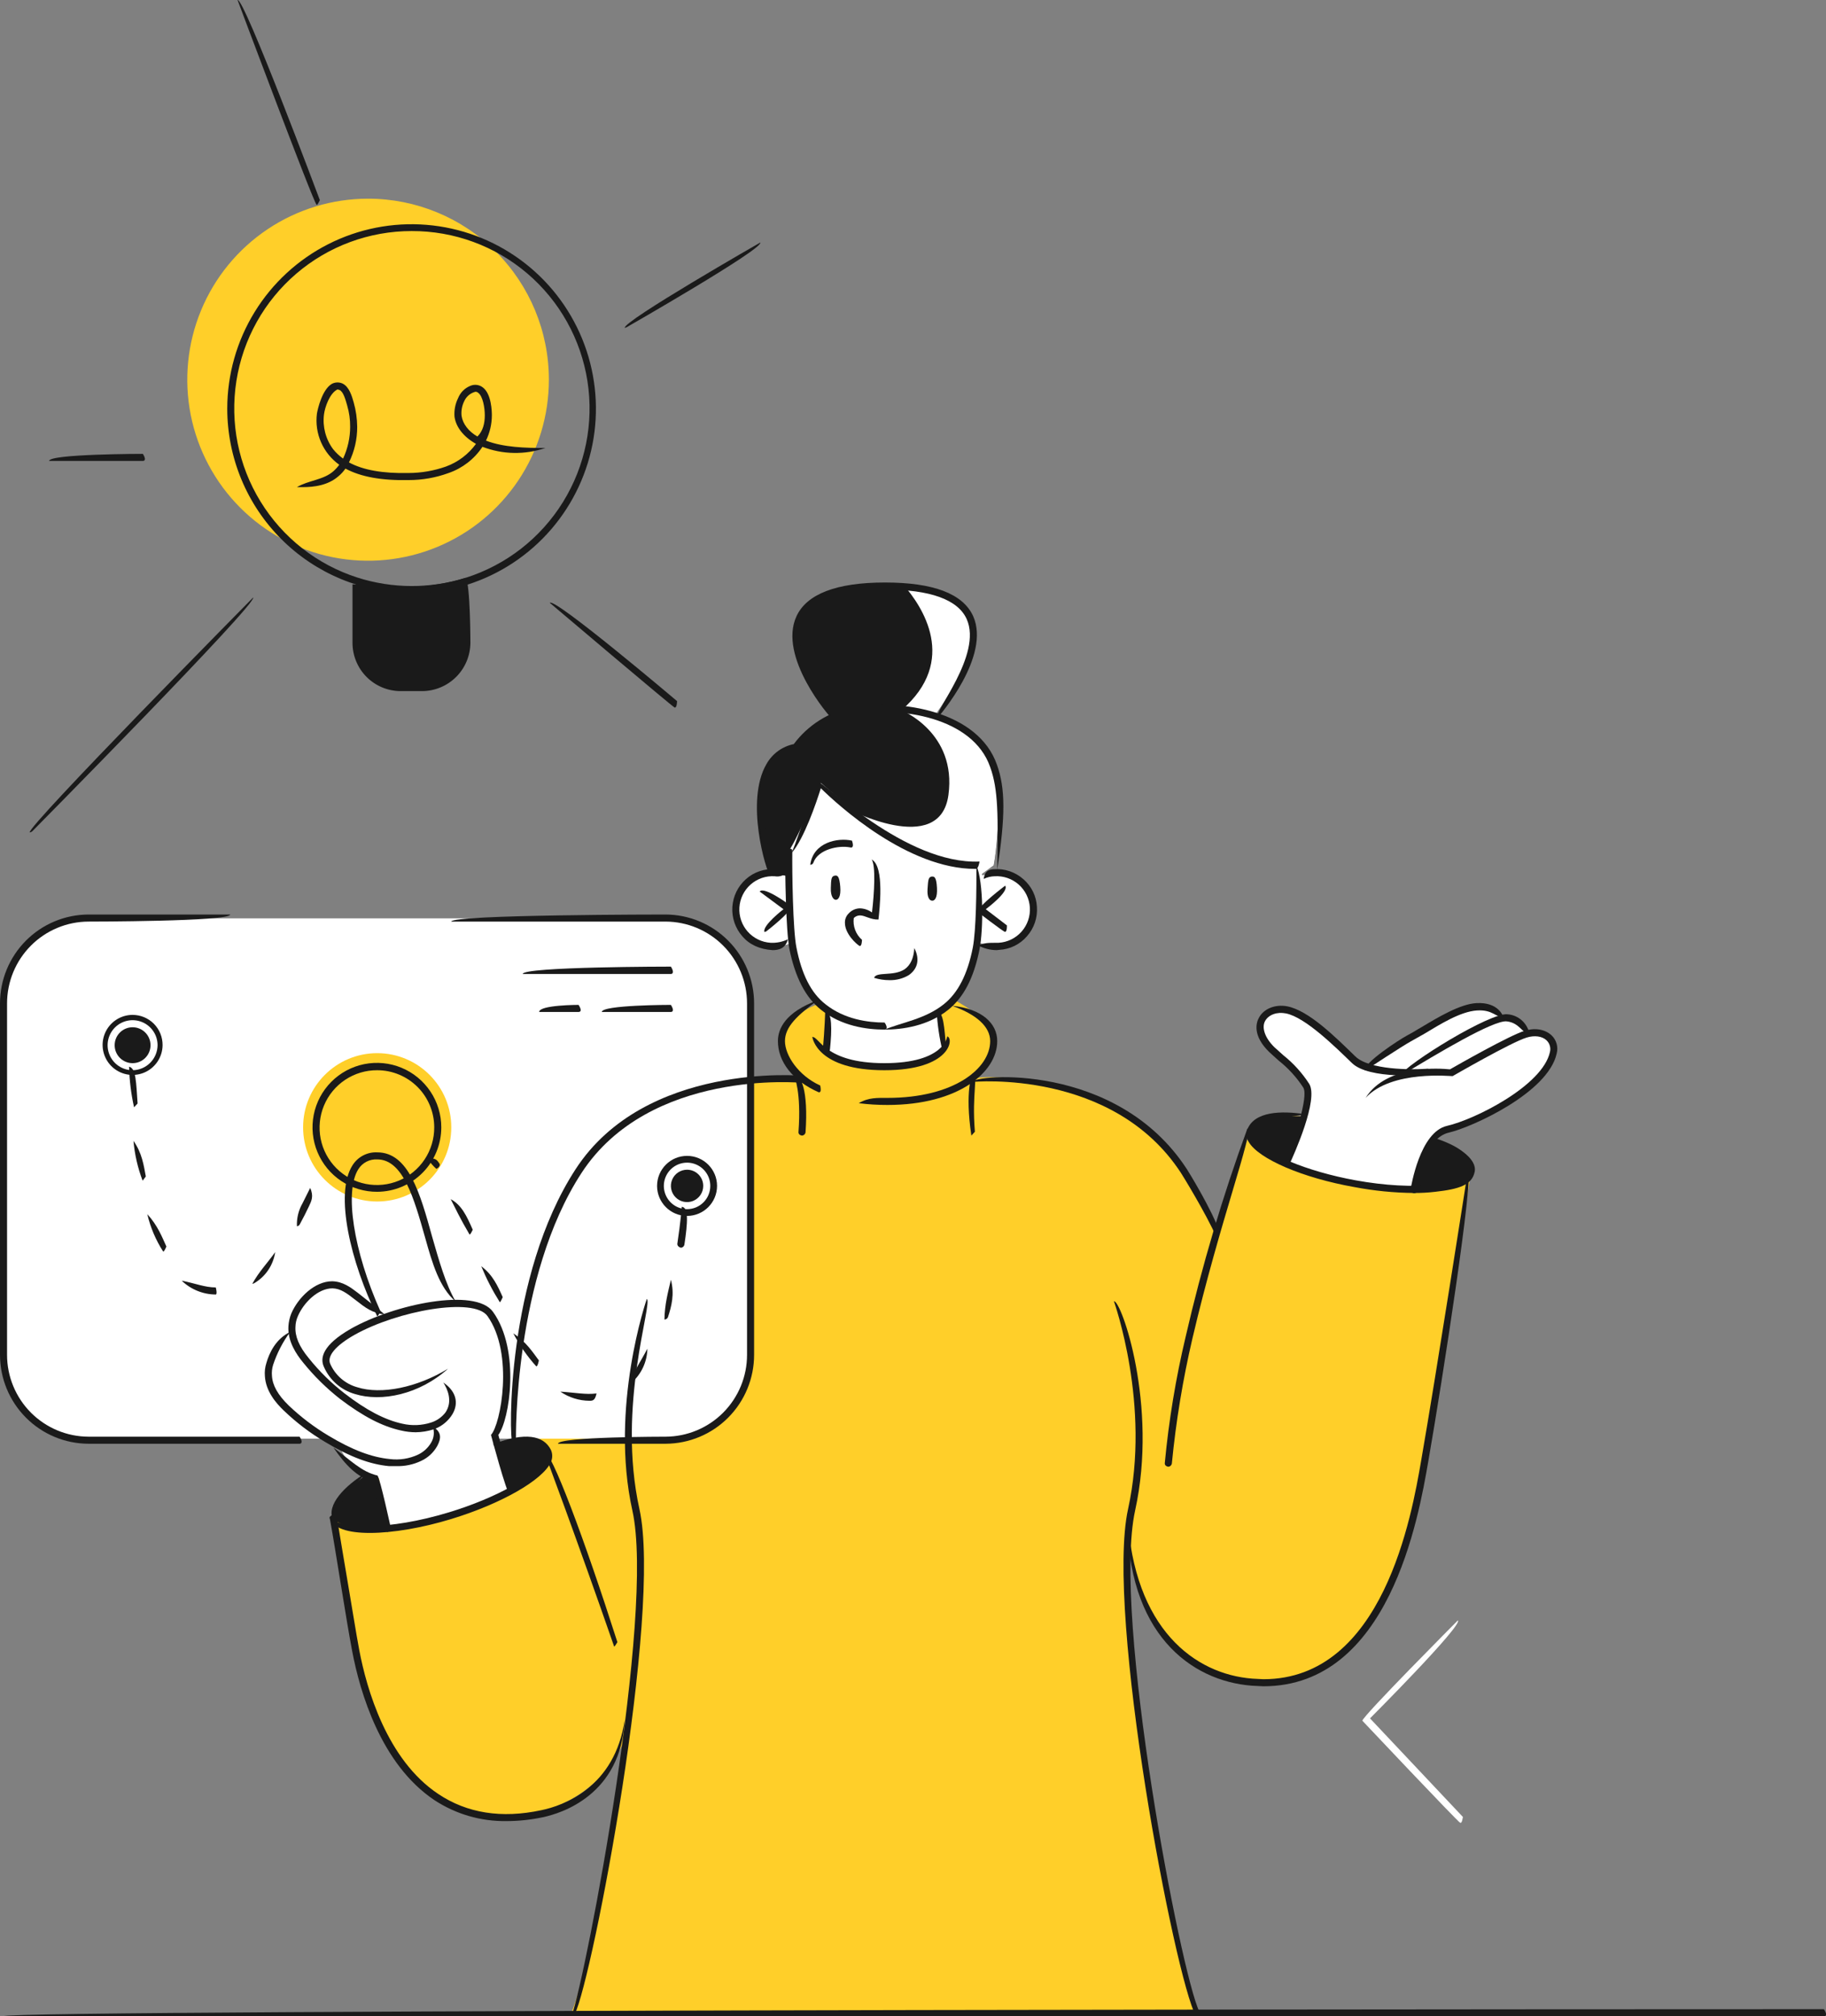 <svg width="482" height="532" viewBox="0 0 482 532" fill="none" xmlns="http://www.w3.org/2000/svg">
<rect x="0" y="0" width="482" height="532" fill="#808080" stroke="none"/>
<g clip-path="url(#clip0_2_100)">
<path d="M329.663 299.473L321.126 325.568C321.126 325.568 313.211 299.163 290.938 290.62C268.666 282.076 256.482 284.562 256.482 284.562C256.482 284.562 263.078 279.98 262.225 274.232C261.371 268.485 251.826 263.825 251.826 263.825L215.352 265.146C215.352 265.146 206.815 268.33 206.272 274.698C205.729 281.067 210.851 284.562 210.851 284.562C210.851 284.562 191.294 283.552 179.964 288.756C168.634 293.959 152.88 300.172 144.499 325.568C136.118 350.965 135.264 379.778 135.264 379.778L97.083 389.486C97.083 389.486 86.296 396.01 87.926 400.126L95.686 443.385C95.686 443.385 104.067 479.499 130.841 479.499C157.614 479.499 164.521 459.695 164.521 459.695C164.521 459.695 156.838 516.389 150.863 531.068H315.694C315.694 531.068 303.588 484.314 299.863 446.725C299.863 446.725 296.138 417.601 297.923 406.029C297.923 406.029 301.415 437.327 323.61 442.608C345.805 447.89 359.385 435.308 367.146 416.902C374.906 398.495 379.562 364.789 381.192 354.693C382.822 344.596 388.409 308.405 388.409 308.405C388.409 308.405 389.496 300.716 362.179 296.833C334.862 292.949 331.836 293.571 329.663 299.473Z" fill="#FFCF29"/>
<path d="M176.938 242.312H22.117C10.416 242.312 0.931 251.805 0.931 263.515V358.389C0.931 370.099 10.416 379.592 22.117 379.592H176.938C188.638 379.592 198.124 370.099 198.124 358.389V263.515C198.124 251.805 188.638 242.312 176.938 242.312Z" fill="white"/>
<path d="M144.887 100.187C144.887 109.634 142.088 118.868 136.844 126.723C131.599 134.578 124.146 140.699 115.425 144.315C106.704 147.93 97.108 148.876 87.85 147.033C78.591 145.19 70.087 140.641 63.413 133.961C56.738 127.281 52.193 118.77 50.351 109.505C48.509 100.24 49.455 90.636 53.067 81.909C56.679 73.181 62.796 65.721 70.645 60.473C78.494 55.225 87.721 52.423 97.16 52.423C109.818 52.423 121.958 57.456 130.908 66.413C139.859 75.37 144.887 87.519 144.887 100.187V100.187Z" fill="#FFCF29"/>
<path d="M203.168 229.575C203.168 229.575 195.796 201.228 209.376 197.267C209.376 197.267 214.886 191.365 220.008 189.112C220.008 189.112 207.281 173.502 210.385 164.959C213.489 156.416 222.569 154.241 233.434 154.164C244.298 154.086 256.249 157.348 256.948 165.735C257.646 174.123 246.704 188.879 246.704 188.879C246.704 188.879 262.613 192.918 263.389 206.199C264.165 219.479 262.302 228.333 262.302 228.333L258.577 231.051L205.806 234.235L203.168 229.575Z" fill="#1A1A1A"/>
<path d="M257.957 248.681C257.957 248.681 272.546 253.185 272.779 239.361C272.779 239.361 271.77 227.712 259.276 230.973L258.577 228.255C258.577 228.255 248.178 230.119 235.839 221.421C229.173 216.845 222.773 211.892 216.671 206.587C216.671 206.587 210.696 221.032 208.212 224.527V231.284C208.212 231.284 196.339 227.556 194.243 239.361C194.243 239.361 194.243 248.759 201.771 249.457C209.299 250.156 208.988 248.137 208.988 248.137C208.988 248.137 210.696 262.583 218.766 266.854L217.99 277.494C217.99 277.494 223.733 282.698 234.598 281.455C245.462 280.213 248.799 277.261 248.799 277.261L248.178 266.854C248.178 266.854 256.094 261.651 257.957 248.681Z" fill="white"/>
<path d="M339.674 306.618C339.674 306.618 345.882 292.484 345.184 289.299C344.485 286.115 338.355 279.048 335.25 276.485C332.146 273.922 332.146 268.718 335.25 266.932C338.355 265.146 343.244 266.932 347.977 271.048C352.711 275.164 358.532 281.533 360.705 281.455C360.705 281.455 376.924 269.184 383.831 267.398C390.737 265.612 393.919 265.301 395.704 268.097C395.704 268.097 401.447 268.408 402.766 272.524C402.766 272.524 407.655 271.514 409.44 274.465C411.225 277.417 408.742 283.242 403.077 287.202C397.411 291.163 388.564 296.289 382.201 297.92C375.837 299.551 373.276 313.919 373.276 313.919C373.276 313.919 351.935 313.22 339.674 306.618Z" fill="white"/>
<path d="M134.566 393.525L130.453 378.38C130.453 378.38 136.661 370.769 133.091 355.78C129.521 340.791 119.511 343.897 119.511 343.897C119.511 343.897 113.38 328.986 111.673 321.142C109.965 313.298 104.843 303.667 98.247 304.987C91.651 306.308 90.797 316.792 92.737 325.025C94.677 333.257 99.023 345.218 99.023 345.218C99.023 345.218 91.573 338.771 88.779 339.004C85.986 339.237 80.243 341.567 78.768 345.062C77.807 347.326 77.129 349.7 76.751 352.13C76.751 352.13 71.163 355.159 70.93 360.828C70.698 366.498 74.655 372.4 89.555 381.409C89.555 381.409 91.883 388.942 100.032 390.03L102.205 403.31C102.205 403.31 111.828 402.456 119.511 399.66C127.193 396.864 134.566 393.525 134.566 393.525Z" fill="white"/>
<path d="M93.979 153.309V172.026C93.979 172.026 95.608 181.346 107.87 181.346C120.131 181.346 122.692 173.036 122.692 173.036L123.313 153.309C123.313 153.309 111.285 158.823 93.979 153.309Z" fill="#1A1A1A"/>
<path d="M99.566 317.025C110.367 317.025 119.123 308.263 119.123 297.454C119.123 286.645 110.367 277.883 99.566 277.883C88.766 277.883 80.01 286.645 80.01 297.454C80.01 308.263 88.766 317.025 99.566 317.025Z" fill="#FFCF29"/>
<path d="M96.152 389.486L99.566 390.185L102.748 403.543C102.748 403.543 88.702 403.932 87.926 400.126C87.15 396.321 96.152 389.486 96.152 389.486Z" fill="#1A1A1A"/>
<path d="M131.306 380.788L134.566 393.525C134.566 393.525 147.138 387.001 144.189 382.108C141.24 377.215 131.306 380.788 131.306 380.788Z" fill="#1A1A1A"/>
<path d="M343.476 294.58C343.476 294.58 341.614 305.298 339.674 306.618C337.734 307.939 328.654 302.502 330.128 298.075C331.603 293.648 343.476 294.58 343.476 294.58Z" fill="#1A1A1A"/>
<path d="M378.01 300.095C378.01 300.095 373.354 309.803 373.82 313.686C373.82 313.686 387.556 313.763 388.409 308.405C389.263 303.046 378.01 300.095 378.01 300.095Z" fill="#1A1A1A"/>
<path d="M42.915 275.786C42.9 277.349 42.423 278.873 41.544 280.165C40.664 281.458 39.423 282.461 37.975 283.049C36.528 283.637 34.939 283.782 33.408 283.468C31.878 283.154 30.475 282.393 29.375 281.282C28.276 280.171 27.53 278.76 27.231 277.225C26.932 275.691 27.093 274.102 27.694 272.659C28.296 271.216 29.31 269.983 30.61 269.116C31.91 268.249 33.437 267.786 34.999 267.786C36.046 267.786 37.081 267.994 38.047 268.397C39.012 268.8 39.888 269.39 40.624 270.134C41.36 270.878 41.942 271.76 42.335 272.73C42.728 273.7 42.925 274.739 42.915 275.786Z" fill="#1A1A1A"/>
<path d="M181.361 320.831C185.733 320.831 189.277 317.284 189.277 312.909C189.277 308.534 185.733 304.987 181.361 304.987C176.989 304.987 173.445 308.534 173.445 312.909C173.445 317.284 176.989 320.831 181.361 320.831Z" fill="#1A1A1A"/>
<path d="M262.302 228.333C262.302 228.333 264.087 219.479 263.389 206.199C262.69 192.918 246.704 188.879 246.704 188.879C246.704 188.879 257.646 174.123 256.948 165.735C256.327 158.59 247.713 155.173 238.478 154.319C243.367 159.911 253.145 174.279 237.935 187.404C237.935 187.404 252.602 193.229 250.351 209.771C248.101 226.314 223.423 213.266 223.423 213.266C223.423 213.266 232.114 224.605 237.857 232.294L258.577 231.051L262.302 228.333Z" fill="white"/>
<path d="M385.46 480.975C384.839 480.742 359.618 454.025 359.618 454.025C359.696 452.782 384.839 427.542 384.839 427.542C386.159 428.862 361.636 453.404 361.636 453.404L386.159 479.421C385.926 480.897 385.693 480.975 385.46 480.975Z" fill="white"/>
<path d="M339.441 307.939C341.536 300.328 345.494 289.455 344.02 286.969C342.252 284.247 340.05 281.833 337.501 279.824L335.095 277.65C330.517 273.223 331.603 269.806 332.302 268.563C333.543 266.155 336.647 264.913 339.829 265.534C345.494 266.699 352.246 273.378 357.756 278.737C361.403 282.31 372.578 282.31 376.691 281.999C376.82 281.988 376.949 282.004 377.071 282.046C377.193 282.088 377.305 282.155 377.4 282.243C377.495 282.33 377.571 282.437 377.622 282.555C377.674 282.674 377.7 282.802 377.7 282.931C376.148 283.94 361.325 284.795 356.902 280.523C352.479 276.252 344.563 268.408 339.441 267.398C337.113 266.932 334.862 267.709 333.931 269.417C333 271.126 333.854 273.844 336.414 276.329L338.743 278.426C341.412 280.55 343.719 283.094 345.572 285.96C348.133 290.076 341.614 304.522 340.295 307.395C340.22 307.558 340.1 307.697 339.948 307.793C339.797 307.889 339.621 307.94 339.441 307.939V307.939Z" fill="#1A1A1A"/>
<path d="M373.276 314.851C373.144 314.841 373.014 314.805 372.896 314.745C372.777 314.685 372.671 314.602 372.585 314.501C372.498 314.4 372.433 314.283 372.391 314.156C372.35 314.03 372.335 313.896 372.345 313.764C372.5 313.142 374.751 298.697 381.968 297.066C389.185 295.435 407.19 286.503 409.13 277.572C409.267 277.018 409.253 276.438 409.089 275.891C408.925 275.345 408.617 274.852 408.198 274.465C407.034 273.378 405.017 273.145 402.999 273.766C398.886 275.009 383.598 283.863 383.443 283.94C383.287 284.018 367.301 282.232 360.472 289.688C366.059 280.756 380.338 281.921 382.744 282.154C384.917 280.912 398.42 273.223 402.456 271.98C405.172 271.126 407.81 271.592 409.518 273.145C410.163 273.747 410.633 274.512 410.879 275.36C411.125 276.208 411.137 277.106 410.915 277.96C408.664 288.367 388.487 297.454 382.434 298.852C376.381 300.25 374.829 310.191 374.208 314.074C374.171 314.294 374.056 314.492 373.886 314.635C373.715 314.777 373.499 314.854 373.276 314.851Z" fill="#1A1A1A"/>
<path d="M369.396 283.94C371.414 280.601 393.531 267.01 397.955 267.631C399.329 267.736 400.632 268.286 401.668 269.196C402.703 270.106 403.416 271.329 403.697 272.679C401.835 272.834 401.214 269.883 397.722 269.495C394.23 269.107 379.174 278.116 369.862 283.785L369.396 283.94Z" fill="#1A1A1A"/>
<path d="M360.239 282.387C360.084 280.368 369.241 274.388 371.414 273.223C373.587 272.058 373.664 271.902 375.061 271.126C379.718 268.33 385.46 264.913 389.729 264.68C395.549 264.369 396.713 268.097 396.791 268.252C394.928 268.641 394.152 266.311 389.806 266.621C385.46 266.932 380.261 270.194 375.993 272.757L372.268 274.854C370.172 276.019 360.782 282.154 360.705 282.232L360.239 282.387Z" fill="#1A1A1A"/>
<path d="M481.457 532H0.931C0.931 530.136 481.457 530.136 481.457 530.136C482.388 531.612 482 532 481.457 532Z" fill="#1A1A1A"/>
<path d="M220.318 231.051C221.095 230.896 221.56 231.206 221.793 233.925C222.026 236.643 221.25 237.42 220.629 237.42C220.008 237.42 219.232 236.488 219.31 234.313C219.387 232.138 219.387 231.206 220.318 231.051Z" fill="#1A1A1A"/>
<path d="M245.928 231.284C246.704 231.206 247.17 231.517 247.325 234.235C247.48 236.954 246.704 237.73 246.005 237.653C245.307 237.575 244.686 236.721 244.841 234.546C244.997 232.371 244.997 231.439 245.928 231.284Z" fill="#1A1A1A"/>
<path d="M203.944 250.7C200.452 250.467 197.813 249.225 195.951 247.05C194.089 244.923 193.142 242.147 193.316 239.325C193.491 236.502 194.772 233.864 196.882 231.983C197.932 231.044 199.16 230.325 200.493 229.872C201.827 229.418 203.238 229.238 204.642 229.343C205.757 229.418 206.854 229.653 207.902 230.041C207.478 230.509 206.942 230.861 206.345 231.065C205.748 231.269 205.108 231.318 204.487 231.206C203.336 231.135 202.181 231.291 201.09 231.666C199.999 232.042 198.992 232.628 198.127 233.392C197.262 234.157 196.557 235.084 196.05 236.122C195.543 237.159 195.246 238.286 195.175 239.439C195.103 240.591 195.259 241.747 195.634 242.839C196.009 243.931 196.595 244.938 197.359 245.804C198.123 246.669 199.05 247.375 200.086 247.882C201.123 248.389 202.249 248.687 203.401 248.759C204.981 248.842 206.557 248.522 207.979 247.827C207.359 250.234 205.651 250.7 203.944 250.7Z" fill="#1A1A1A"/>
<path d="M201.771 245.885C201.228 244.176 206.815 239.905 206.815 239.905L200.529 235.245C201.693 233.692 208.911 239.128 208.911 239.128C208.911 240.604 202.392 245.652 202.392 245.652C202.309 245.73 202.212 245.791 202.105 245.831C201.998 245.871 201.885 245.89 201.771 245.885V245.885Z" fill="#1A1A1A"/>
<path d="M263.078 250.7C261.373 250.684 259.696 250.258 258.189 249.458C260.44 248.526 261.992 248.836 263.622 248.759C264.773 248.687 265.9 248.389 266.936 247.882C267.973 247.375 268.899 246.669 269.663 245.804C270.427 244.938 271.013 243.931 271.388 242.839C271.763 241.747 271.919 240.591 271.848 239.439C271.776 238.286 271.479 237.159 270.972 236.122C270.466 235.084 269.76 234.157 268.895 233.392C268.03 232.628 267.024 232.041 265.932 231.666C264.841 231.291 263.687 231.135 262.535 231.206C261.54 231.236 260.562 231.475 259.664 231.905C259.974 229.653 261.216 229.42 262.38 229.342C263.784 229.242 265.194 229.425 266.527 229.878C267.86 230.332 269.088 231.047 270.14 231.983C271.198 232.895 272.059 234.012 272.673 235.267C273.286 236.522 273.639 237.888 273.71 239.284C273.81 240.689 273.628 242.1 273.175 243.434C272.722 244.767 272.007 245.997 271.072 247.05C270.16 248.108 269.044 248.97 267.79 249.584C266.536 250.199 265.171 250.552 263.777 250.622L263.078 250.7Z" fill="#1A1A1A"/>
<path d="M265.251 245.885C264.631 245.652 258.034 240.604 258.034 240.604C258.112 239.128 265.329 233.692 265.329 233.692C266.493 235.245 260.207 239.905 260.207 239.905L265.795 244.176C265.795 245.73 265.484 245.885 265.251 245.885Z" fill="#1A1A1A"/>
<path d="M333.466 444.938L330.439 444.783C314.375 443.54 297.302 431.037 297.612 399.738C299.242 429.794 315.384 441.754 330.594 442.919L333.466 443.074C365.128 443.074 372.656 399.815 375.139 385.37C378.942 363.624 387.4 309.414 387.478 308.871C389.185 309.725 380.804 363.935 377.001 385.681C374.441 400.514 366.68 444.938 333.466 444.938Z" fill="#1A1A1A"/>
<path d="M308.399 387.001C307.778 386.923 307.39 386.535 307.468 385.991C308.528 374.771 310.369 363.637 312.978 352.673C317.262 334.049 322.705 315.71 329.275 297.765C330.982 298.697 322.058 321.996 314.763 353.139C312.226 364.01 310.411 375.036 309.33 386.147C309.296 386.374 309.184 386.582 309.015 386.738C308.846 386.893 308.628 386.986 308.399 387.001Z" fill="#1A1A1A"/>
<path d="M233.511 271.669C228.777 271.669 222.103 270.738 216.749 266.466C212.636 263.204 209.919 257.923 208.367 250.389C207.436 245.419 207.203 229.653 207.281 224.527C208.755 223.595 209.143 223.984 209.143 224.527C209.066 230.041 209.299 245.419 210.23 250.001C211.627 257.146 214.11 262.039 217.913 264.99C222.879 268.951 229.088 269.806 233.511 269.806C234.442 271.203 233.977 271.669 233.511 271.669Z" fill="#1A1A1A"/>
<path d="M233.511 271.669C237.857 269.806 244.143 268.951 249.11 264.99C252.835 262.039 255.396 257.146 256.792 250.001C257.646 245.574 257.801 234.624 257.724 228.333C259.664 232.682 259.586 245.264 258.577 250.389C257.103 257.923 254.387 263.204 250.274 266.466C244.919 270.738 238.167 271.669 233.511 271.669Z" fill="#1A1A1A"/>
<path d="M257.413 229.265C239.642 229.265 221.327 212.567 216.671 207.985C215.507 211.713 212.248 221.343 208.911 225.149C211.316 219.557 215.352 206.121 215.352 205.966C217.137 205.81 238.943 228.178 258.577 227.323C258.189 229.265 257.801 229.265 257.413 229.265Z" fill="#1A1A1A"/>
<path d="M218.146 277.805C217.525 277.727 217.137 277.339 217.214 276.795C217.68 271.592 217.835 266.854 217.835 266.777C219.698 266.932 219.62 271.669 219.077 276.951C219.042 277.178 218.931 277.386 218.761 277.542C218.592 277.697 218.375 277.79 218.146 277.805V277.805Z" fill="#1A1A1A"/>
<path d="M248.799 277.339C247.965 273.899 247.445 270.389 247.247 266.854C249.11 266.854 249.265 271.281 249.73 276.329C248.877 277.339 248.877 277.339 248.799 277.339Z" fill="#1A1A1A"/>
<path d="M203.323 231.206C202.159 229.731 196.649 211.324 202.314 201.616C203.066 200.268 204.1 199.098 205.346 198.186C206.592 197.274 208.019 196.643 209.531 196.335C213.294 191.29 218.8 187.829 224.975 186.627C237.779 184.375 258.189 187.559 263.156 201.772C265.407 208.063 265.407 215.363 263.234 229.498C263.466 215.441 263.544 208.373 261.371 202.393C256.792 189.19 237.469 186.317 225.285 188.491C216.05 190.122 210.851 197.578 210.851 197.655C207.436 198.665 205.341 200.141 203.944 202.626C198.667 211.557 204.177 229.808 204.254 229.964C204.332 230.119 203.401 231.206 203.323 231.206Z" fill="#1A1A1A"/>
<path d="M150.863 532C154.743 521.127 172.98 425.833 166.927 398.573C160.874 371.313 170.652 342.965 170.729 342.732C172.437 343.664 162.736 370.847 168.789 398.184C174.842 425.522 156.45 521.826 151.716 531.456C151.634 531.614 151.512 531.748 151.363 531.843C151.213 531.938 151.04 531.993 150.863 532V532Z" fill="#1A1A1A"/>
<path d="M315.694 532C310.107 521.826 291.714 425.678 297.768 398.184C303.821 370.691 294.12 343.664 294.043 343.354C295.905 342.965 305.761 370.691 299.63 398.573C293.499 426.454 311.814 521.127 316.548 530.68C316.005 532 315.849 532 315.694 532Z" fill="#1A1A1A"/>
<path d="M373.121 314.773C367.886 314.719 362.666 314.199 357.523 313.22C343.864 310.812 332.146 305.764 329.585 301.26C329.289 300.805 329.1 300.289 329.033 299.751C328.966 299.213 329.022 298.666 329.197 298.153C331.06 293.105 338.432 293.105 344.252 293.959C339.751 295.202 332.457 294.736 330.982 298.774C330.911 299.035 330.894 299.308 330.935 299.576C330.975 299.843 331.07 300.099 331.215 300.328C333.465 304.288 344.951 309.104 357.833 311.434C365.516 312.832 372.888 313.22 378.631 312.599C384.374 311.977 387.09 310.657 387.478 308.871C387.866 307.084 384.684 303.978 378.321 301.027C384.451 301.803 389.961 305.686 389.263 309.181C388.564 312.676 385.15 313.763 378.864 314.462C376.958 314.688 375.04 314.792 373.121 314.773V314.773Z" fill="#1A1A1A"/>
<path d="M133.712 480.509C126.966 480.613 120.344 478.693 114.699 474.994C100.498 465.519 94.988 446.336 92.97 435.696C92.116 431.27 91.107 424.979 90.021 418.377C88.934 411.776 88.081 406.262 86.994 400.281C88.236 399.116 88.702 399.505 88.857 399.971C89.866 405.951 90.875 412.242 91.883 418.067C92.892 423.891 93.979 430.881 94.832 435.386C96.772 445.637 102.127 464.354 115.708 473.364C123.236 478.412 132.393 479.887 142.869 477.635C148.612 476.47 162.348 471.655 164.909 453.714C163.978 473.674 148.069 478.489 143.257 479.499C140.119 480.164 136.92 480.503 133.712 480.509V480.509Z" fill="#1A1A1A"/>
<path d="M162.115 434.454C152.492 406.728 143.723 383.195 143.568 382.962C145.43 382.496 154.277 406.106 162.969 433.289C162.27 434.454 162.193 434.454 162.115 434.454Z" fill="#1A1A1A"/>
<path d="M97.626 404.475C91.961 404.475 87.848 403.31 86.994 400.437C89.866 403.388 102.36 403.932 118.502 399.039C131.074 395.233 141.861 389.175 143.646 384.982C143.787 384.75 143.868 384.486 143.881 384.215C143.895 383.944 143.84 383.673 143.723 383.428C141.938 379.778 135.963 380.477 131.384 381.72C131.262 381.754 131.133 381.764 131.007 381.747C130.881 381.73 130.76 381.688 130.651 381.622C130.542 381.557 130.447 381.47 130.373 381.366C130.299 381.263 130.247 381.145 130.22 381.021C138.601 377.836 143.49 378.691 145.43 382.574C145.651 383.076 145.764 383.618 145.764 384.166C145.764 384.714 145.651 385.256 145.43 385.758C143.335 390.496 132.315 396.787 119.045 400.825C111.673 403.077 103.757 404.475 97.626 404.475Z" fill="#1A1A1A"/>
<path d="M87.926 401.058C85.986 397.097 91.185 391.894 96.617 388.632C91.883 393.68 88.314 398.107 88.779 399.893C89.245 401.679 88.003 401.058 87.926 401.058Z" fill="#1A1A1A"/>
<path d="M213.877 228.178C214.653 222.275 221.095 220.955 224.897 221.809C225.44 223.44 224.975 223.751 224.432 223.595C221.327 222.974 215.973 224.139 214.731 227.556C214.679 227.741 214.566 227.902 214.412 228.015C214.257 228.127 214.069 228.185 213.877 228.178V228.178Z" fill="#1A1A1A"/>
<path d="M234.83 258.622C233.436 258.63 232.048 258.42 230.717 258.001C231.338 256.292 235.839 257.69 238.788 255.748C240.34 254.661 241.194 252.797 241.349 250.156C243.057 253.496 241.892 255.904 239.875 257.302C238.35 258.206 236.602 258.663 234.83 258.622V258.622Z" fill="#1A1A1A"/>
<path d="M226.915 249.613C225.984 249.069 223.112 246.429 223.035 243.633C223 243.145 223.072 242.657 223.246 242.2C223.42 241.744 223.693 241.332 224.043 240.992C224.421 240.584 224.876 240.257 225.383 240.03C225.89 239.803 226.437 239.681 226.992 239.672C228.138 239.708 229.246 240.087 230.174 240.759C230.795 235.633 231.183 228.411 230.097 226.78C233.589 228.643 232.114 240.293 231.882 242.623C229.786 242.701 228.389 241.536 226.992 241.536C226.378 241.545 225.793 241.796 225.363 242.235C225.225 243.298 225.352 244.378 225.731 245.38C226.11 246.383 226.73 247.276 227.536 247.982C227.458 249.535 227.148 249.613 226.915 249.613Z" fill="#1A1A1A"/>
<path d="M213.412 203.014C212.636 202.626 209.687 198.354 209.687 198.354C211.161 197.345 214.188 201.539 214.188 201.539C213.8 203.014 213.644 203.014 213.412 203.014Z" fill="#1A1A1A"/>
<path d="M111.44 182.356H105.775C102.399 182.356 99.162 181.014 96.775 178.625C94.388 176.236 93.047 172.997 93.047 169.619V154.164C103.446 155.328 113.69 155.406 122.925 152.455C124.167 154.164 124.167 169.619 124.167 169.619C124.146 172.99 122.799 176.218 120.417 178.603C118.034 180.987 114.809 182.335 111.44 182.356V182.356ZM94.91 154.552V169.619C94.93 172.489 96.084 175.235 98.12 177.257C100.155 179.279 102.907 180.414 105.775 180.414H111.44C114.308 180.414 117.06 179.279 119.095 177.257C121.13 175.235 122.284 172.489 122.304 169.619V154.552C113.358 157.151 103.857 157.151 94.91 154.552V154.552Z" fill="#1A1A1A"/>
<path d="M108.646 156.493C102.256 156.493 95.929 155.234 90.025 152.787C84.122 150.34 78.758 146.753 74.24 142.231C69.721 137.709 66.137 132.341 63.692 126.433C61.247 120.525 59.988 114.193 59.988 107.798C60 98.811 62.496 90.002 67.201 82.347C71.907 74.691 78.637 68.489 86.647 64.425C94.657 60.362 103.635 58.597 112.586 59.325C121.537 60.052 130.112 63.245 137.362 68.549C144.612 73.853 150.253 81.062 153.662 89.376C157.071 97.691 158.114 106.788 156.676 115.659C155.237 124.531 151.374 132.831 145.513 139.64C139.652 146.45 132.022 151.503 123.468 154.241C118.667 155.727 113.671 156.486 108.646 156.493V156.493ZM108.646 60.966C97.491 60.962 86.701 64.945 78.222 72.199C69.742 79.452 64.131 89.498 62.399 100.526C60.667 111.554 62.928 122.839 68.775 132.346C74.622 141.853 83.671 148.957 94.289 152.377C103.598 155.356 113.6 155.383 122.925 152.455C133.597 149.082 142.707 141.993 148.604 132.474C154.501 122.955 156.794 111.636 155.067 100.57C153.34 89.504 147.707 79.424 139.191 72.159C130.674 64.893 119.837 60.922 108.646 60.966V60.966Z" fill="#1A1A1A"/>
<path d="M79.932 128.534H78.38C81.329 126.748 85.365 126.67 88.003 124.34C88.579 123.827 89.099 123.254 89.555 122.632C87.444 121.123 85.78 119.07 84.742 116.69C83.703 114.311 83.329 111.694 83.657 109.118C83.89 107.798 85.054 102.75 87.615 101.274C88.044 101.049 88.519 100.925 89.003 100.912C89.487 100.898 89.968 100.996 90.409 101.197C92.194 102.051 92.892 104.536 93.358 106.167C93.955 108.264 94.268 110.432 94.289 112.613C94.304 115.872 93.56 119.09 92.116 122.011C95.841 124.03 101.041 124.962 107.87 124.806C111.228 124.794 114.559 124.216 117.726 123.098C120.9 121.936 123.656 119.854 125.641 117.118C122.227 115.176 120.364 112.613 119.976 109.973C119.837 108.287 120.159 106.596 120.907 105.08C121.208 104.313 121.668 103.619 122.257 103.043C122.845 102.468 123.549 102.024 124.322 101.74C124.837 101.55 125.391 101.493 125.934 101.575C126.477 101.656 126.99 101.873 127.426 102.206C129.754 103.915 129.832 108.652 129.832 109.584C129.826 111.899 129.296 114.183 128.28 116.263C132.936 118.05 138.601 118.205 143.956 118.205C138.555 120.051 132.677 119.941 127.349 117.894C125.212 121.115 122.076 123.544 118.424 124.806C115.043 126.045 111.47 126.676 107.87 126.67C100.73 126.826 95.22 125.816 91.185 123.641C90.643 124.431 89.99 125.137 89.245 125.738C86.529 128.068 82.881 128.534 79.932 128.534ZM89.09 102.75C86.994 103.759 85.753 107.487 85.52 109.351C85.114 112.602 85.976 115.884 87.926 118.516C88.688 119.46 89.576 120.296 90.564 121.001C91.788 118.374 92.424 115.511 92.427 112.613C92.446 110.721 92.185 108.837 91.651 107.021C91.185 105.39 90.642 103.371 89.633 102.905L89.09 102.75ZM125.486 103.371C124.839 103.536 124.238 103.845 123.727 104.275C123.216 104.706 122.809 105.246 122.537 105.856C121.941 107.058 121.698 108.405 121.839 109.74C122.149 111.837 123.701 113.856 126.029 115.176C127.504 113.7 127.969 111.681 127.969 109.584C127.969 107.487 127.426 104.536 126.262 103.682C126.162 103.577 126.042 103.496 125.908 103.442C125.774 103.389 125.63 103.364 125.486 103.371V103.371Z" fill="#1A1A1A"/>
<path d="M175.696 380.943H147.293C147.293 379.079 175.696 379.079 175.696 379.079C181.404 379.059 186.872 376.775 190.901 372.728C194.93 368.681 197.192 363.201 197.192 357.488V264.757C197.192 259.045 194.93 253.565 190.901 249.518C186.872 245.471 181.404 243.187 175.696 243.167H119.122C119.122 241.303 175.696 241.303 175.696 241.303C181.898 241.323 187.84 243.804 192.218 248.2C196.596 252.596 199.055 258.55 199.055 264.757V357.488C199.055 363.696 196.596 369.65 192.218 374.046C187.84 378.442 181.898 380.923 175.696 380.943V380.943Z" fill="#1A1A1A"/>
<path d="M79.079 380.943H23.359C17.157 380.923 11.215 378.442 6.837 374.046C2.458 369.65 -4.9261e-05 363.696 -1.52584e-05 357.488V264.757C-4.9261e-05 258.55 2.458 252.596 6.837 248.2C11.215 243.804 17.157 241.323 23.359 241.303H60.764C60.764 243.167 23.359 243.167 23.359 243.167C17.651 243.187 12.183 245.471 8.154 249.518C4.125 253.565 1.862 259.045 1.863 264.757V357.488C1.862 363.201 4.125 368.681 8.154 372.728C12.183 376.775 17.651 379.059 23.359 379.079H79.079C80.01 380.477 79.544 380.943 79.079 380.943Z" fill="#1A1A1A"/>
<path d="M99.566 347.314C92.582 333.102 88.236 315.006 93.047 307.473C93.734 306.376 94.699 305.482 95.845 304.881C96.99 304.281 98.275 303.996 99.566 304.056C107.87 304.056 110.896 314.851 114.078 326.345C115.863 332.558 117.648 338.927 120.287 343.431C115.941 339.703 114.078 333.18 112.293 326.811C109.267 316.093 106.395 305.919 99.566 305.919C98.585 305.865 97.608 306.073 96.734 306.524C95.861 306.975 95.124 307.651 94.6 308.482C90.875 314.307 93.28 330.073 100.42 345.994C99.799 347.314 99.644 347.314 99.566 347.314Z" fill="#1A1A1A"/>
<path d="M134.566 394.457C133.635 393.758 129.599 378.613 129.599 378.613C132.16 375.895 135.73 357.178 128.668 347.237C125.02 342.189 104.921 345.839 93.591 352.207C88.624 355.003 86.296 357.799 87.15 359.818C87.804 361.32 88.784 362.656 90.019 363.731C91.254 364.805 92.713 365.591 94.289 366.032C100.653 368.051 110.12 366.109 118.269 361.139C110.664 367.973 100.653 369.992 93.668 367.818C91.839 367.294 90.151 366.366 88.727 365.102C87.303 363.839 86.181 362.272 85.442 360.517C84.511 358.343 85.054 354.926 92.659 350.576C104.067 344.13 125.486 339.626 130.142 346.149C137.437 356.323 134.488 374.73 131.539 378.613L135.497 393.292C134.721 394.457 134.643 394.457 134.566 394.457Z" fill="#1A1A1A"/>
<path d="M109.732 377.914C108.425 377.908 107.124 377.752 105.852 377.448C100.886 376.361 95.841 373.72 89.788 369.138C86.174 366.31 82.893 363.079 80.01 359.508C78.225 357.333 75.897 353.916 76.13 349.955C76.202 348.781 76.464 347.627 76.906 346.538C78.691 342.422 83.037 338.072 87.693 338.072C90.564 338.15 92.582 339.703 94.522 341.179C97.626 343.587 99.411 345.062 101.584 346.848C98.247 346.46 96.462 345.062 93.979 343.121C91.495 341.179 89.943 340.014 87.77 339.936C83.968 339.936 80.165 343.664 78.613 347.314C78.232 348.172 78.021 349.095 77.992 350.033C77.837 352.596 78.924 355.236 81.484 358.343C84.264 361.811 87.442 364.939 90.952 367.662C96.695 372.089 101.584 374.652 106.24 375.662C108.732 376.235 111.332 376.127 113.768 375.351C115.274 374.879 116.601 373.957 117.57 372.711C119.588 369.759 118.114 366.497 117.027 364.789C120.907 367.429 121.063 370.924 119.045 373.72C117.907 375.304 116.308 376.497 114.466 377.138C112.937 377.634 111.341 377.896 109.732 377.914Z" fill="#1A1A1A"/>
<path d="M104.533 386.846H102.67C97.626 386.38 92.272 384.36 85.83 380.477C81.876 378.137 78.205 375.348 74.888 372.167C72.87 370.225 70.154 367.119 69.921 363.08C69.824 361.927 69.956 360.765 70.309 359.663C71.085 356.945 72.793 353.295 76.595 351.431C74.646 354.074 73.127 357.01 72.094 360.129C71.805 361.057 71.699 362.034 71.784 363.003C71.939 365.566 73.336 368.051 76.207 370.847C79.414 373.901 82.955 376.585 86.762 378.846C92.97 382.574 98.092 384.516 102.903 384.982C105.447 385.301 108.028 384.897 110.353 383.817C111.772 383.14 112.96 382.059 113.768 380.71C114.16 380.078 114.405 379.367 114.486 378.627C114.566 377.888 114.48 377.14 114.233 376.439C116.639 377.836 116.484 379.545 115.398 381.564C114.442 383.266 112.976 384.624 111.207 385.448C109.128 386.446 106.838 386.926 104.533 386.846V386.846Z" fill="#1A1A1A"/>
<path d="M102.205 404.242C101.274 403.543 98.635 391.039 98.635 391.039C94.134 389.719 91.263 386.613 88.003 381.953C92.659 385.37 95.376 388.321 99.644 389.331C100.342 390.107 103.136 403.077 103.136 403.077C102.36 404.242 102.282 404.242 102.205 404.242Z" fill="#1A1A1A"/>
<path d="M135.264 380.788C134.333 379.467 133.557 336.752 151.949 308.482C170.341 280.213 211.549 283.785 211.937 283.863C212.713 285.338 212.248 285.804 211.782 285.727C211.316 285.649 171.428 281.999 153.501 309.492C135.575 336.985 136.195 379.39 136.195 379.856L135.264 380.788Z" fill="#1A1A1A"/>
<path d="M321.126 326.5C318.333 320.132 311.814 309.57 311.736 309.492C293.81 281.999 256.948 285.416 256.637 285.494C256.792 283.552 294.741 279.98 313.288 308.482C313.599 308.948 320.04 319.355 321.98 325.258C321.282 326.5 321.204 326.5 321.126 326.5Z" fill="#1A1A1A"/>
<path d="M34.999 282.387C33.695 282.387 32.419 282 31.335 281.275C30.25 280.549 29.405 279.518 28.905 278.312C28.406 277.106 28.275 275.778 28.53 274.498C28.784 273.217 29.413 272.041 30.335 271.118C31.258 270.195 32.433 269.566 33.713 269.311C34.992 269.056 36.319 269.187 37.524 269.687C38.729 270.186 39.759 271.033 40.484 272.118C41.209 273.204 41.596 274.48 41.596 275.786C41.576 277.53 40.874 279.198 39.642 280.431C38.409 281.665 36.743 282.367 34.999 282.387V282.387ZM34.999 271.048C33.744 271.048 32.54 271.547 31.652 272.436C30.764 273.324 30.266 274.529 30.266 275.786C30.266 277.042 30.764 278.247 31.652 279.136C32.54 280.024 33.744 280.523 34.999 280.523C36.255 280.523 37.459 280.024 38.347 279.136C39.235 278.247 39.733 277.042 39.733 275.786C39.733 274.529 39.235 273.324 38.347 272.436C37.459 271.547 36.255 271.048 34.999 271.048Z" fill="white"/>
<path d="M181.361 319.045C180.149 319.045 178.963 318.685 177.955 318.011C176.947 317.336 176.161 316.378 175.697 315.257C175.233 314.136 175.112 312.902 175.348 311.712C175.585 310.522 176.169 309.429 177.026 308.571C177.883 307.713 178.976 307.128 180.165 306.892C181.354 306.655 182.587 306.776 183.707 307.241C184.828 307.705 185.785 308.492 186.459 309.501C187.132 310.51 187.492 311.696 187.492 312.909C187.492 314.536 186.846 316.097 185.696 317.248C184.547 318.398 182.987 319.045 181.361 319.045V319.045ZM181.361 308.638C180.517 308.638 179.692 308.888 178.99 309.358C178.288 309.827 177.741 310.494 177.418 311.275C177.095 312.055 177.01 312.914 177.175 313.743C177.34 314.571 177.746 315.332 178.343 315.93C178.94 316.527 179.7 316.934 180.528 317.099C181.356 317.264 182.215 317.179 182.995 316.856C183.774 316.532 184.441 315.985 184.91 315.282C185.379 314.58 185.629 313.754 185.629 312.909C185.629 311.776 185.18 310.69 184.379 309.889C183.579 309.088 182.493 308.638 181.361 308.638V308.638Z" fill="white"/>
<path d="M56.962 341.567C53.605 341.548 50.383 340.242 47.959 337.917C51.529 338.616 54.09 339.703 56.962 339.703C57.427 341.567 56.962 341.567 56.962 341.567ZM66.585 338.771C68.369 335.509 70.542 333.335 72.638 330.384C72.388 332.089 71.755 333.715 70.787 335.141C69.82 336.567 68.542 337.755 67.05 338.616L66.585 338.771ZM43.07 330.228C41.121 327.204 39.704 323.868 38.88 320.365C41.596 323.316 42.76 326.345 43.924 328.908C43.381 330.151 43.226 330.228 43.07 330.228ZM78.38 323.549C78.288 321.431 78.799 319.33 79.855 317.491L81.873 313.453C82.881 315.627 82.183 316.948 81.562 318.268C80.941 319.588 80.01 321.452 79.156 323.006C79.087 323.157 78.979 323.288 78.843 323.383C78.706 323.479 78.546 323.536 78.38 323.549V323.549ZM37.638 311.511C36.357 308.144 35.547 304.616 35.232 301.027C37.483 304.211 37.949 307.473 38.492 310.424C37.716 311.511 37.638 311.511 37.638 311.511ZM35.388 292.173C34.603 288.651 34.161 285.062 34.068 281.455C35.931 281.843 35.931 285.649 36.319 291.163L35.388 292.173Z" fill="#1A1A1A"/>
<path d="M155.596 369.604C152.853 369.583 150.179 368.745 147.914 367.196C151.716 367.429 154.743 368.051 157.459 367.662C157.071 369.604 156.373 369.604 155.596 369.604ZM166.073 365.1C167.392 361.605 169.255 359.042 170.885 355.857C170.852 357.569 170.463 359.254 169.741 360.806C169.02 362.357 167.982 363.74 166.694 364.867C166.611 364.945 166.514 365.006 166.407 365.046C166.3 365.086 166.187 365.104 166.073 365.1V365.1ZM141.55 360.517C139.177 357.882 137.144 354.96 135.497 351.819C138.912 354.071 140.619 356.789 142.249 358.964C141.938 360.44 141.705 360.517 141.55 360.517ZM175.386 348.169C175.463 344.13 176.317 341.024 177.093 337.684C178.102 341.49 177.248 344.674 176.317 347.547C176.24 347.731 176.111 347.889 175.945 347.999C175.779 348.11 175.585 348.169 175.386 348.169ZM131.927 343.587C130.027 340.576 128.391 337.405 127.038 334.111C130.065 336.364 131.384 339.315 132.703 342.266C132.16 343.509 132.005 343.587 131.927 343.587V343.587ZM179.731 329.219C179.111 329.063 178.723 328.597 178.8 328.131C179.654 322.462 179.964 318.501 179.964 318.423C181.827 318.579 181.516 322.695 180.663 328.364C180.628 328.592 180.517 328.8 180.347 328.955C180.178 329.111 179.961 329.204 179.731 329.219V329.219ZM123.934 325.724C121.451 321.53 120.209 318.812 118.967 316.404C121.839 317.957 123.158 320.753 124.788 324.481C124.167 325.724 124.089 325.724 123.934 325.724V325.724ZM115.165 308.405C114.3 307.629 113.543 306.741 112.914 305.764C114.932 305.376 115.398 306.152 115.941 306.929C116.484 307.706 115.32 308.405 115.165 308.405Z" fill="#1A1A1A"/>
<path d="M220.008 190.044C218.766 189.035 205.341 173.269 210.23 162.629C212.946 156.726 220.784 153.698 233.589 153.698C246.393 153.698 254.154 156.649 256.87 162.551C261.604 173.114 248.023 188.802 247.402 189.501C246.161 188.103 259.431 172.803 255.163 163.328C252.835 158.202 245.54 155.561 233.589 155.561C221.638 155.561 214.343 158.202 211.937 163.406C207.514 172.958 220.551 188.336 220.706 188.491C220.474 189.967 220.241 190.044 220.008 190.044Z" fill="#1A1A1A"/>
<path d="M99.566 314.462C96.202 314.478 92.908 313.493 90.103 311.634C87.298 309.774 85.108 307.123 83.809 304.017C82.511 300.91 82.163 297.488 82.81 294.184C83.457 290.879 85.07 287.841 87.444 285.455C89.817 283.069 92.846 281.441 96.144 280.778C99.443 280.116 102.864 280.448 105.974 281.733C109.084 283.018 111.743 285.198 113.614 287.997C115.485 290.795 116.484 294.087 116.484 297.454C116.484 301.952 114.704 306.266 111.534 309.453C108.363 312.641 104.06 314.442 99.566 314.462V314.462ZM99.566 282.387C96.567 282.372 93.63 283.249 91.13 284.907C88.629 286.565 86.678 288.93 85.523 291.7C84.368 294.471 84.062 297.522 84.643 300.467C85.225 303.412 86.667 306.118 88.788 308.24C90.909 310.363 93.613 311.807 96.555 312.389C99.498 312.971 102.547 312.664 105.316 311.508C108.084 310.352 110.447 308.399 112.103 305.897C113.76 303.395 114.637 300.456 114.621 297.454C114.621 293.458 113.035 289.626 110.212 286.8C107.388 283.975 103.559 282.387 99.566 282.387Z" fill="#1A1A1A"/>
<path d="M233.434 282.387C215.817 282.387 214.498 273.999 214.421 273.611C216.283 273.456 217.602 280.523 233.434 280.523C249.265 280.523 250.041 273.533 250.041 273.456C251.826 273.922 251.05 282.387 233.434 282.387Z" fill="#1A1A1A"/>
<path d="M216.128 288.212C209.221 285.183 205.341 280.135 205.341 274.698C205.341 271.514 207.203 267.087 215.895 263.903C210.385 267.942 207.203 270.97 207.203 274.698C207.203 278.426 210.696 283.785 216.516 286.426C216.826 288.057 216.516 288.212 216.128 288.212Z" fill="#1A1A1A"/>
<path d="M234.287 291.552C231.745 291.558 229.205 291.403 226.682 291.086C229.243 289.532 231.726 289.688 234.287 289.688C251.826 289.688 261.371 281.921 261.371 274.698C261.371 270.893 257.724 267.631 251.283 265.379C259.198 266.155 263.234 270.039 263.234 274.698C263.234 282.853 253.067 291.552 234.287 291.552Z" fill="#1A1A1A"/>
<path d="M211.704 299.629C211.084 299.551 210.696 299.163 210.773 298.619C211.549 288.134 209.687 284.018 209.687 284.018C211.394 283.319 213.412 287.668 212.636 298.774C212.601 299.001 212.489 299.21 212.32 299.365C212.151 299.521 211.934 299.614 211.704 299.629V299.629Z" fill="#1A1A1A"/>
<path d="M256.404 299.629C254.62 287.668 256.637 283.474 256.715 283.241C258.345 284.173 256.482 288.134 257.336 298.619L256.404 299.629Z" fill="#1A1A1A"/>
<path d="M83.58 54.054C82.726 53.433 62.704 -1.68156e-05 62.704 -1.68156e-05C64.412 -0.699 84.433 52.812 84.433 52.812C83.813 54.054 83.735 54.054 83.58 54.054Z" fill="#1A1A1A"/>
<path d="M7.838 219.634C7.217 218.004 66.817 157.658 66.817 157.658C68.214 158.979 8.536 219.324 8.536 219.324C8.345 219.503 8.099 219.613 7.838 219.634V219.634Z" fill="#1A1A1A"/>
<path d="M178.102 186.705C177.481 186.472 145.12 159.056 145.12 159.056C146.362 157.581 178.723 184.996 178.723 184.996C178.645 186.55 178.335 186.705 178.102 186.705Z" fill="#1A1A1A"/>
<path d="M164.909 86.518C164.443 84.732 200.685 63.995 200.685 63.995C201.616 65.626 165.375 86.363 165.375 86.363L164.909 86.518Z" fill="#1A1A1A"/>
<path d="M177.093 256.991H137.98C137.98 255.049 177.093 255.049 177.093 255.049C178.024 256.525 177.559 256.991 177.093 256.991Z" fill="#1A1A1A"/>
<path d="M177.093 267.01H158.856C158.856 265.146 177.093 265.146 177.093 265.146C178.024 266.621 177.559 267.01 177.093 267.01Z" fill="#1A1A1A"/>
<path d="M152.725 267.01H142.326C142.326 265.146 152.725 265.146 152.725 265.146C153.656 266.621 153.268 267.01 152.725 267.01Z" fill="#1A1A1A"/>
<path d="M37.716 121.622H12.96C12.96 119.758 37.716 119.758 37.716 119.758C38.647 121.234 38.181 121.622 37.716 121.622Z" fill="#1A1A1A"/>
</g>
<defs>
<clipPath id="clip0_2_100">
<rect width="482" height="532" fill="white"/>
</clipPath>
</defs>
</svg>
